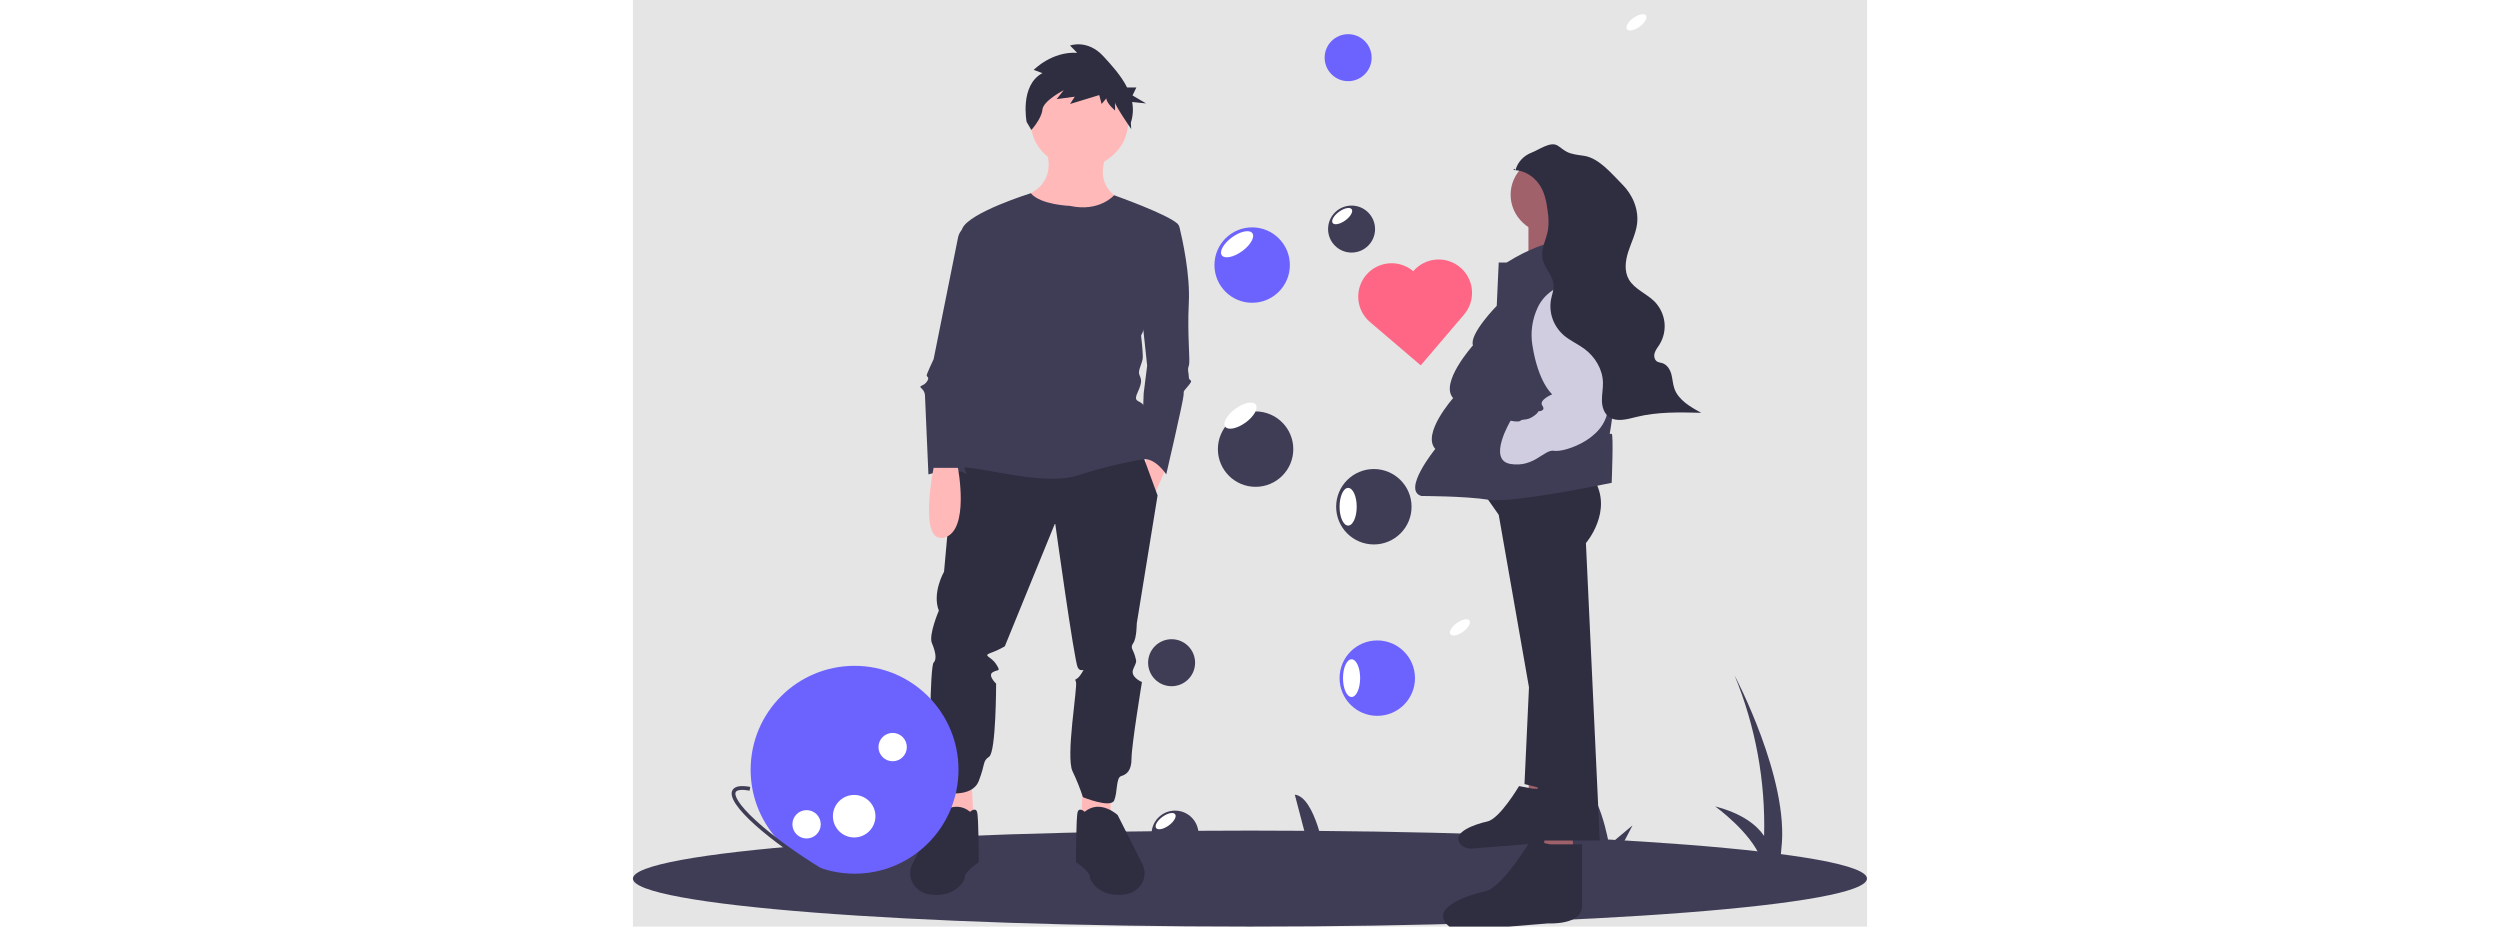 <svg width="1975" height="732" viewBox="0 0 975 732" fill="none" xmlns="http://www.w3.org/2000/svg">
<rect width="975" height="732" fill="#E5E5E5"/>
<g id="undraw_inspiration_lecl 1">
<g clip-path="url(#clip0)">
<path id="Vector" d="M450.434 689.714C476.918 686.259 502.382 683.323 526.825 680.904L517.422 665.14C520.69 664.23 534.841 673.355 534.841 673.355L522.89 627.765C539.224 629.599 546.818 676.097 546.818 676.097L565.341 660.61L556.217 678.152C631.014 671.618 695.555 669.604 749.808 670.108L741.76 656.615C745.028 655.705 759.179 664.83 759.179 664.83L747.228 619.241C763.561 621.074 771.156 667.573 771.156 667.573L789.678 652.086L780.015 670.665C825.483 671.931 862.532 674.942 891.112 678.222C883.087 657.253 855.027 637.083 855.027 637.083C876.608 642.718 887.832 651.883 893.639 660.376C894.794 616.962 886.857 573.785 870.336 533.621C870.336 533.621 913.846 615.695 907.279 670.39L906.444 680.106C944.337 685.078 963.35 690.024 963.35 690.024L450.434 689.714Z" fill="#3F3D56"/>
<path id="Vector_2" d="M487.457 732C756.672 732 974.915 715.026 974.915 694.087C974.915 673.148 756.672 656.173 487.457 656.173C218.242 656.173 0 673.148 0 694.087C0 715.026 218.242 732 487.457 732Z" fill="#3F3D56"/>
<g id="guy">
<path id="Vector_3" d="M326.024 117.792C326.024 117.792 336.996 142.142 312.31 153.676C287.623 165.21 378.141 186.997 387.741 158.802C387.741 158.802 363.054 149.831 374.026 122.918L326.024 117.792Z" fill="#FFB9B9"/>
<path id="Vector_4" d="M355.512 620.811L354.14 647.725L377.454 651.569V624.656L355.512 620.811Z" fill="#FFB9B9"/>
<path id="Vector_5" d="M267.737 620.811L269.109 647.725L245.793 651.569V624.656L267.737 620.811Z" fill="#FFB9B9"/>
<path id="Vector_6" d="M352.768 132.53C373.977 132.53 391.17 116.464 391.17 96.645C391.17 76.827 373.977 60.761 352.768 60.761C331.56 60.761 314.367 76.827 314.367 96.645C314.367 116.464 331.56 132.53 352.768 132.53Z" fill="#FFB9B9"/>
<path id="Vector_7" d="M406.256 356.806L404.884 367.058L411.742 391.408L421.342 369.622L406.256 356.806Z" fill="#FFB9B9"/>
<path id="Vector_8" d="M254.022 360.651L245.793 451.643C245.793 451.643 236.193 468.303 241.679 482.401C241.679 482.401 233.45 501.625 236.193 508.032C238.936 514.44 240.307 520.848 237.564 523.411C234.821 525.975 233.45 597.743 237.564 604.151C241.679 610.559 244.422 625.938 244.422 625.938C244.422 625.938 267.737 631.064 273.223 616.967C278.709 602.869 275.966 601.588 281.451 597.743C286.937 593.898 286.937 540.072 286.937 540.072C286.937 540.072 280.08 533.664 284.194 531.101C288.309 528.538 291.052 531.101 286.937 524.693C282.823 518.285 275.966 518.285 282.823 515.722C286.644 514.338 290.317 512.622 293.795 510.596L333.568 413.196C333.568 413.196 348.654 522.13 351.397 527.256C354.14 532.382 358.254 525.975 354.14 532.382C350.025 538.79 348.654 534.946 350.025 538.79C351.397 542.635 341.796 597.743 347.282 609.277C350.484 615.944 353.233 622.792 355.511 629.782C355.511 629.782 377.455 638.754 380.198 632.346C382.941 625.938 381.569 614.404 385.684 613.122C389.798 611.84 393.913 609.277 393.913 599.025C393.913 588.772 402.141 538.79 402.141 538.79C402.141 538.79 392.541 534.946 395.284 528.538C398.027 522.13 398.027 523.411 396.656 518.285C395.284 513.159 392.541 511.877 395.284 508.032C398.027 504.188 398.027 492.653 398.027 492.653L414.485 391.409L401.776 356.806L254.022 360.651Z" fill="#2F2E41"/>
<path id="Vector_9" d="M356.883 641.317C356.883 641.317 352.768 637.472 351.397 641.317C350.025 645.161 350.025 681.046 350.025 681.046C350.025 681.046 360.997 688.735 360.997 692.58C360.997 696.425 369.226 709.24 388.427 706.677C388.619 706.652 388.809 706.625 388.997 706.597C391.776 706.176 394.413 705.156 396.699 703.619C398.984 702.081 400.856 700.068 402.165 697.739C403.475 695.409 404.187 692.827 404.244 690.196C404.302 687.565 403.704 684.957 402.498 682.58L382.941 643.88C382.941 643.88 369.226 631.064 356.883 641.317Z" fill="#2F2E41"/>
<path id="Vector_10" d="M266.365 641.317C266.365 641.317 270.48 637.472 271.851 641.317C273.223 645.161 273.223 681.046 273.223 681.046C273.223 681.046 262.251 688.735 262.251 692.58C262.251 696.425 254.022 709.24 234.821 706.677C234.629 706.652 234.439 706.625 234.251 706.597C231.472 706.176 228.835 705.156 226.549 703.619C224.264 702.081 222.392 700.068 221.083 697.739C219.773 695.409 219.062 692.827 219.004 690.196C218.946 687.565 219.544 684.957 220.75 682.58L240.307 643.88C240.307 643.88 254.022 631.064 266.365 641.317Z" fill="#2F2E41"/>
<path id="Vector_11" d="M323.5 57.777L316.639 55.21C316.639 55.21 330.985 40.452 350.945 41.735L345.331 35.96C345.331 35.96 359.053 30.826 371.528 44.302C378.085 51.386 385.673 59.712 390.403 69.092H397.75L394.684 75.401L405.417 81.711L394.4 80.578C395.444 86.025 395.087 91.627 393.358 96.92L393.654 101.907C393.654 101.907 380.884 83.444 380.884 80.878V87.294C380.884 87.294 374.023 81.519 374.023 77.669L370.28 82.161L368.409 75.103L345.331 82.161L349.073 76.386L334.727 78.311L340.341 71.252C340.341 71.252 324.124 79.594 323.5 86.653C322.877 93.711 314.768 102.695 314.768 102.695L311.026 96.278C311.026 96.278 305.412 67.402 323.5 57.777Z" fill="#2F2E41"/>
<path id="Vector_12" d="M345.225 162.647C345.225 162.647 321.91 161.855 314.367 152.639C314.367 152.639 265.68 167.773 260.194 180.589C254.708 193.405 279.394 251.076 279.394 251.076C279.394 251.076 236.879 368.981 257.451 368.981C278.023 368.981 324.653 384.36 352.083 375.389C369.079 369.881 386.502 365.596 404.199 362.573C404.199 362.573 406.942 327.971 404.199 321.563C401.456 315.155 394.598 318.999 398.713 310.028C402.827 301.057 401.456 299.776 400.084 295.931C398.713 292.086 402.827 286.96 402.827 281.834C402.827 276.707 401.456 265.173 401.456 265.173C401.456 265.173 438.486 184.434 430.257 176.744C422.028 169.055 380.141 154.239 380.141 154.239C380.141 154.239 368.54 167.773 345.225 162.647Z" fill="#3F3D56"/>
<path id="Vector_13" d="M411.742 176.103H427.022C428.145 176.103 429.234 176.459 430.111 177.115C430.988 177.77 431.601 178.684 431.847 179.708C434.205 189.464 440.281 217.12 439.171 238.901C437.8 265.814 440.543 285.038 439.171 288.882C437.8 292.727 439.171 294.009 439.171 297.853C439.171 301.698 443.286 299.135 439.171 304.261C435.057 309.388 435.057 308.106 435.057 311.951C435.057 315.796 421.342 374.748 421.342 374.748C421.342 374.748 411.913 360.267 401.542 363.022L403.513 310.669L406.256 288.882L402.141 250.435L411.742 176.103Z" fill="#3F3D56"/>
<path id="Vector_14" d="M269.108 176.103L264.237 178.379C262.342 179.265 260.691 180.549 259.414 182.13C258.138 183.712 257.27 185.548 256.879 187.495L237.564 283.756C237.564 283.756 232.078 295.29 232.078 296.572C232.078 297.853 234.821 297.853 232.078 301.698C229.335 305.543 225.221 304.261 227.964 306.825C229.53 308.154 230.508 309.982 230.707 311.951L233.45 374.748C233.45 374.748 256.765 368.34 263.622 374.748C263.622 374.748 256.765 355.524 260.879 349.117C264.994 342.709 264.994 333.738 264.994 333.738C264.994 333.738 262.251 333.738 269.108 327.33C275.966 320.922 277.337 318.359 275.966 317.077C274.594 315.796 273.223 304.261 273.223 302.98C273.223 301.698 286.937 215.832 286.937 215.832L269.108 176.103Z" fill="#3F3D56"/>
<path id="Vector_15" d="M237.564 369.622C237.564 369.622 225.221 429.856 245.793 424.73C266.365 419.604 256.765 369.622 256.765 369.622H237.564Z" fill="#FFB9B9"/>
</g>
<g id="ballooms">
<path id="Vector_16" d="M565.031 64.129C575.284 64.129 583.596 55.817 583.596 45.564C583.596 35.312 575.284 27 565.031 27C554.779 27 546.467 35.312 546.467 45.564C546.467 55.817 554.779 64.129 565.031 64.129Z" fill="#6C63FF"/>
<path id="Vector_17" d="M428.273 677.513C438.525 677.513 446.837 669.201 446.837 658.948C446.837 648.695 438.525 640.384 428.273 640.384C418.02 640.384 409.708 648.695 409.708 658.948C409.708 669.201 418.02 677.513 428.273 677.513Z" fill="#3F3D56"/>
<path id="Vector_18" d="M423.322 652.114C427.474 649.107 429.731 645.139 428.364 643.252C426.997 641.365 422.524 642.273 418.372 645.281C414.22 648.288 411.963 652.256 413.33 654.143C414.697 656.03 419.171 655.122 423.322 652.114Z" fill="white"/>
<path id="Vector_19" d="M585.342 430.114C601.794 430.114 615.131 416.777 615.131 400.325C615.131 383.873 601.794 370.536 585.342 370.536C568.89 370.536 555.553 383.873 555.553 400.325C555.553 416.777 568.89 430.114 585.342 430.114Z" fill="#3F3D56"/>
<path id="Vector_20" d="M565.031 415.22C568.77 415.22 571.802 408.551 571.802 400.325C571.802 392.099 568.77 385.43 565.031 385.43C561.292 385.43 558.261 392.099 558.261 400.325C558.261 408.551 561.292 415.22 565.031 415.22Z" fill="white"/>
<path id="Vector_21" d="M489.205 239.193C505.657 239.193 518.994 225.856 518.994 209.404C518.994 192.952 505.657 179.615 489.205 179.615C472.753 179.615 459.416 192.952 459.416 209.404C459.416 225.856 472.753 239.193 489.205 239.193Z" fill="#6C63FF"/>
<path id="Vector_22" d="M481.261 198.438C487.923 193.613 491.546 187.246 489.352 184.218C487.159 181.19 479.98 182.647 473.318 187.473C466.656 192.298 463.034 198.665 465.227 201.693C467.421 204.721 474.6 203.264 481.261 198.438Z" fill="white"/>
<path id="Vector_23" d="M491.913 384.598C508.365 384.598 521.702 371.261 521.702 354.809C521.702 338.357 508.365 325.02 491.913 325.02C475.461 325.02 462.124 338.357 462.124 354.809C462.124 371.261 475.461 384.598 491.913 384.598Z" fill="#3F3D56"/>
<path id="Vector_24" d="M483.969 333.843C490.631 329.018 494.254 322.651 492.06 319.623C489.867 316.595 482.688 318.052 476.026 322.878C469.364 327.703 465.742 334.07 467.935 337.098C470.129 340.126 477.308 338.669 483.969 333.843Z" fill="white"/>
<path id="Vector_25" d="M567.739 199.534C577.992 199.534 586.304 191.222 586.304 180.969C586.304 170.716 577.992 162.405 567.739 162.405C557.487 162.405 549.175 170.716 549.175 180.969C549.175 191.222 557.487 199.534 567.739 199.534Z" fill="#3F3D56"/>
<path id="Vector_26" d="M562.789 174.135C566.941 171.128 569.198 167.16 567.831 165.273C566.464 163.386 561.991 164.294 557.839 167.302C553.687 170.309 551.43 174.277 552.797 176.164C554.164 178.051 558.638 177.143 562.789 174.135Z" fill="white"/>
<path id="Vector_27" d="M588.05 565.519C604.502 565.519 617.839 552.182 617.839 535.73C617.839 519.278 604.502 505.941 588.05 505.941C571.598 505.941 558.261 519.278 558.261 535.73C558.261 552.182 571.598 565.519 588.05 565.519Z" fill="#6C63FF"/>
<path id="Vector_28" d="M567.739 550.624C571.479 550.624 574.51 543.956 574.51 535.73C574.51 527.504 571.479 520.835 567.739 520.835C564 520.835 560.969 527.504 560.969 535.73C560.969 543.956 564 550.624 567.739 550.624Z" fill="white"/>
<path id="Vector_29" d="M425.564 542.108C435.817 542.108 444.129 533.796 444.129 523.543C444.129 513.291 435.817 504.979 425.564 504.979C415.312 504.979 407 513.291 407 523.543C407 533.796 415.312 542.108 425.564 542.108Z" fill="#3F3D56"/>
</g>
<path id="Vector_30" d="M795.292 21.061C799.444 18.054 801.701 14.086 800.334 12.199C798.967 10.312 794.494 11.22 790.342 14.227C786.19 17.235 783.933 21.203 785.3 23.09C786.667 24.977 791.141 24.069 795.292 21.061Z" fill="white"/>
<path id="Vector_31" d="M655.825 499.04C659.977 496.033 662.234 492.065 660.867 490.178C659.5 488.291 655.027 489.199 650.875 492.206C646.723 495.214 644.466 499.181 645.833 501.069C647.2 502.956 651.673 502.048 655.825 499.04Z" fill="white"/>
<path id="Vector_32" d="M175.105 690.21C220.451 690.21 257.21 653.451 257.21 608.105C257.21 562.76 220.451 526 175.105 526C129.76 526 93 562.76 93 608.105C93 653.451 129.76 690.21 175.105 690.21Z" fill="#6C63FF"/>
<path id="Vector_33" d="M229.49 724.164C213.726 724.165 178.914 707.973 147.954 689.01C109.536 665.479 72.224 634.722 78.747 624.072C80.59 621.062 85.16 620.275 92.72 621.663L92.178 624.614C86.324 623.537 82.362 623.913 81.305 625.638C79.763 628.156 83.163 635.464 97.329 648.426C110.238 660.24 128.773 673.744 149.522 686.452C170.269 699.16 190.721 709.536 207.109 715.668C225.093 722.399 233.148 722.105 234.689 719.589C235.748 717.861 234.277 714.157 230.653 709.425L233.035 707.601C237.714 713.711 239.092 718.145 237.248 721.156C235.981 723.224 233.288 724.164 229.49 724.164Z" fill="#3F3D56"/>
<path id="Vector_34" d="M174.794 661.588C184.069 661.588 191.588 654.069 191.588 644.794C191.588 635.519 184.069 628 174.794 628C165.519 628 158 635.519 158 644.794C158 654.069 165.519 661.588 174.794 661.588Z" fill="white"/>
<path id="Vector_35" d="M137.196 662.392C143.38 662.392 148.392 657.38 148.392 651.196C148.392 645.013 143.38 640 137.196 640C131.013 640 126 645.013 126 651.196C126 657.38 131.013 662.392 137.196 662.392Z" fill="white"/>
<path id="Vector_36" d="M205.196 601.392C211.38 601.392 216.392 596.38 216.392 590.196C216.392 584.013 211.38 579 205.196 579C199.013 579 194 584.013 194 590.196C194 596.38 199.013 601.392 205.196 601.392Z" fill="white"/>
<g id="heart">
<path id="Vector_37" d="M616.485 214.258C613.85 212.011 610.798 210.304 607.504 209.236C604.21 208.168 600.737 207.76 597.285 208.034C593.833 208.308 590.468 209.259 587.383 210.833C584.299 212.407 581.554 214.574 579.307 217.209C577.06 219.844 575.353 222.895 574.285 226.19C573.217 229.484 572.809 232.956 573.083 236.409C573.357 239.861 574.308 243.226 575.882 246.31C577.457 249.395 579.623 252.139 582.258 254.387L622.387 288.614L656.614 248.485C661.152 243.164 663.391 236.257 662.838 229.285C662.285 222.313 658.984 215.846 653.663 211.307C648.341 206.768 641.435 204.529 634.463 205.083C627.491 205.636 621.024 208.937 616.485 214.258Z" fill="#FF6584"/>
</g>
<g id="lady">
<path id="Vector_38" d="M707.677 614.796V633.443L724.032 634.478L722.941 612.724L707.677 614.796Z" fill="#A0616A"/>
<path id="Vector_39" d="M710.948 623.083L700.044 621.012C700.044 621.012 684.78 646.909 674.966 648.981C666.38 650.794 646.107 657.365 653.59 666.614C654.713 667.941 656.167 668.981 657.821 669.638C659.475 670.295 661.275 670.548 663.059 670.376L709.857 666.592C709.857 666.592 728.393 667.627 728.393 657.268V623.083H710.948Z" fill="#2F2E41"/>
<path id="Vector_40" d="M709.042 518.27L704.345 619.418L734.091 626.855L709.042 518.27Z" fill="#2F2E41"/>
<path id="Vector_41" d="M720.001 655.116V681.892L743.486 683.379L741.92 652.142L720.001 655.116Z" fill="#A0616A"/>
<path id="Vector_42" d="M671.467 388.862L683.992 406.711L712.173 567.357L716.87 664.042H763.838L752.879 429.023C752.879 429.023 774.798 403.736 759.141 378.449L671.467 388.862Z" fill="#2F2E41"/>
<path id="Vector_43" d="M724.698 667.017L709.042 664.042C709.042 664.042 687.123 701.228 673.033 704.203C660.955 706.753 632.774 715.86 641.729 728.714C643.291 730.857 645.429 732.564 647.92 733.657C650.412 734.75 653.166 735.188 655.896 734.926L723.132 729.49C723.132 729.49 749.748 730.977 749.748 716.103V667.017H724.698Z" fill="#2F2E41"/>
<path id="Vector_44" d="M726.264 185.08C744.422 185.08 759.141 171.095 759.141 153.843C759.141 136.592 744.422 122.606 726.264 122.606C708.106 122.606 693.386 136.592 693.386 153.843C693.386 171.095 708.106 185.08 726.264 185.08Z" fill="#A0616A"/>
<path id="Vector_45" d="M707.476 170.205V214.829C707.476 216.316 743.485 211.854 743.485 211.854C743.485 211.854 745.051 170.205 745.051 165.743L707.476 170.205Z" fill="#A0616A"/>
<path id="Vector_46" d="M746.617 189.542C746.617 189.542 726.264 185.08 690.254 207.392H683.992L682.426 241.603C682.426 241.603 660.508 263.915 663.639 272.84C663.639 272.84 637.024 302.589 647.983 314.489C647.983 314.489 622.933 342.75 633.892 354.65C633.892 354.65 607.277 387.374 622.933 391.837C622.933 391.837 657.376 391.837 676.164 394.811C694.951 397.786 773.232 381.424 773.232 381.424C773.232 381.424 774.798 342.75 773.232 342.75H771.666C771.666 342.75 777.929 307.051 774.798 305.564C774.798 305.564 776.363 265.403 771.666 263.915L746.617 189.542Z" fill="#3F3D56"/>
<path id="Vector_47" d="M741.593 223.798C735.85 224.541 730.398 226.65 725.742 229.929C721.085 233.208 717.376 237.55 714.957 242.554C710.432 252.031 708.92 262.558 710.607 272.84C715.304 302.589 726.264 311.514 726.264 311.514C726.264 311.514 715.304 315.976 718.436 320.438C721.567 324.901 715.304 324.901 715.304 324.901C715.304 324.901 715.304 326.388 710.607 329.363C705.911 332.338 702.779 330.851 701.214 332.338C699.648 333.826 693.386 332.338 693.386 332.338C693.386 332.338 674.598 363.575 693.386 366.55C712.173 369.525 720.001 354.65 727.829 356.137C735.657 357.625 773.232 345.725 770.101 317.464C766.97 289.202 752.879 222.266 741.92 223.754L741.593 223.798Z" fill="#D0CDE1"/>
<path id="Vector_48" d="M697.218 134.465C698.019 131.393 699.57 128.544 701.744 126.146C703.918 123.749 706.655 121.871 709.734 120.664C715.895 118.308 724.803 111.531 730.39 114.941C732.883 116.464 735.026 118.485 737.618 119.851C741.808 122.058 746.764 122.368 751.491 123.105C763.38 124.96 773.339 137.424 781.647 145.714C789.954 154.004 794.75 165.699 793.257 177.057C792.273 184.55 788.728 191.487 786.382 198.701C784.036 205.916 782.986 214.108 786.786 220.74C791.145 228.346 800.567 231.836 806.929 238.039C811.35 242.546 814.14 248.279 814.889 254.399C815.638 260.519 814.309 266.706 811.094 272.057C809.673 274.305 807.896 276.415 807.151 278.94C806.406 281.465 807.067 284.638 809.514 285.85C810.633 286.265 811.789 286.58 812.969 286.791C816.891 287.917 819.281 291.74 820.327 295.504C821.373 299.268 821.464 303.245 822.753 306.941C825.898 315.965 835.295 321.425 844 326.113C826.802 325.673 809.33 325.261 792.687 329.403C785.534 331.183 777.277 333.623 771.294 329.495C767.193 326.665 765.629 321.502 765.514 316.688C765.398 311.873 766.449 307.085 766.342 302.271C766.11 291.865 760.237 281.899 751.578 275.523C746.454 271.75 740.428 269.136 735.583 265.043C731.464 261.486 728.364 256.994 726.572 251.988C724.78 246.981 724.356 241.625 725.338 236.42C726.088 232.683 727.578 229.009 727.356 225.211C726.919 217.716 720.046 211.852 718.574 204.477C717.027 196.73 721.667 189.187 722.957 181.397C723.553 176.656 723.464 171.859 722.692 167.14C721.72 159.311 720.253 151.191 715.368 144.819C710.773 138.825 704.411 134.848 696.62 134.409C694.113 134.268 697.626 132.223 696.62 134.409" fill="#2F2E41"/>
</g>
</g>
</g>
<defs>
<clipPath id="clip0">
<rect width="974.915" height="732" fill="white"/>
</clipPath>
</defs>
</svg>
